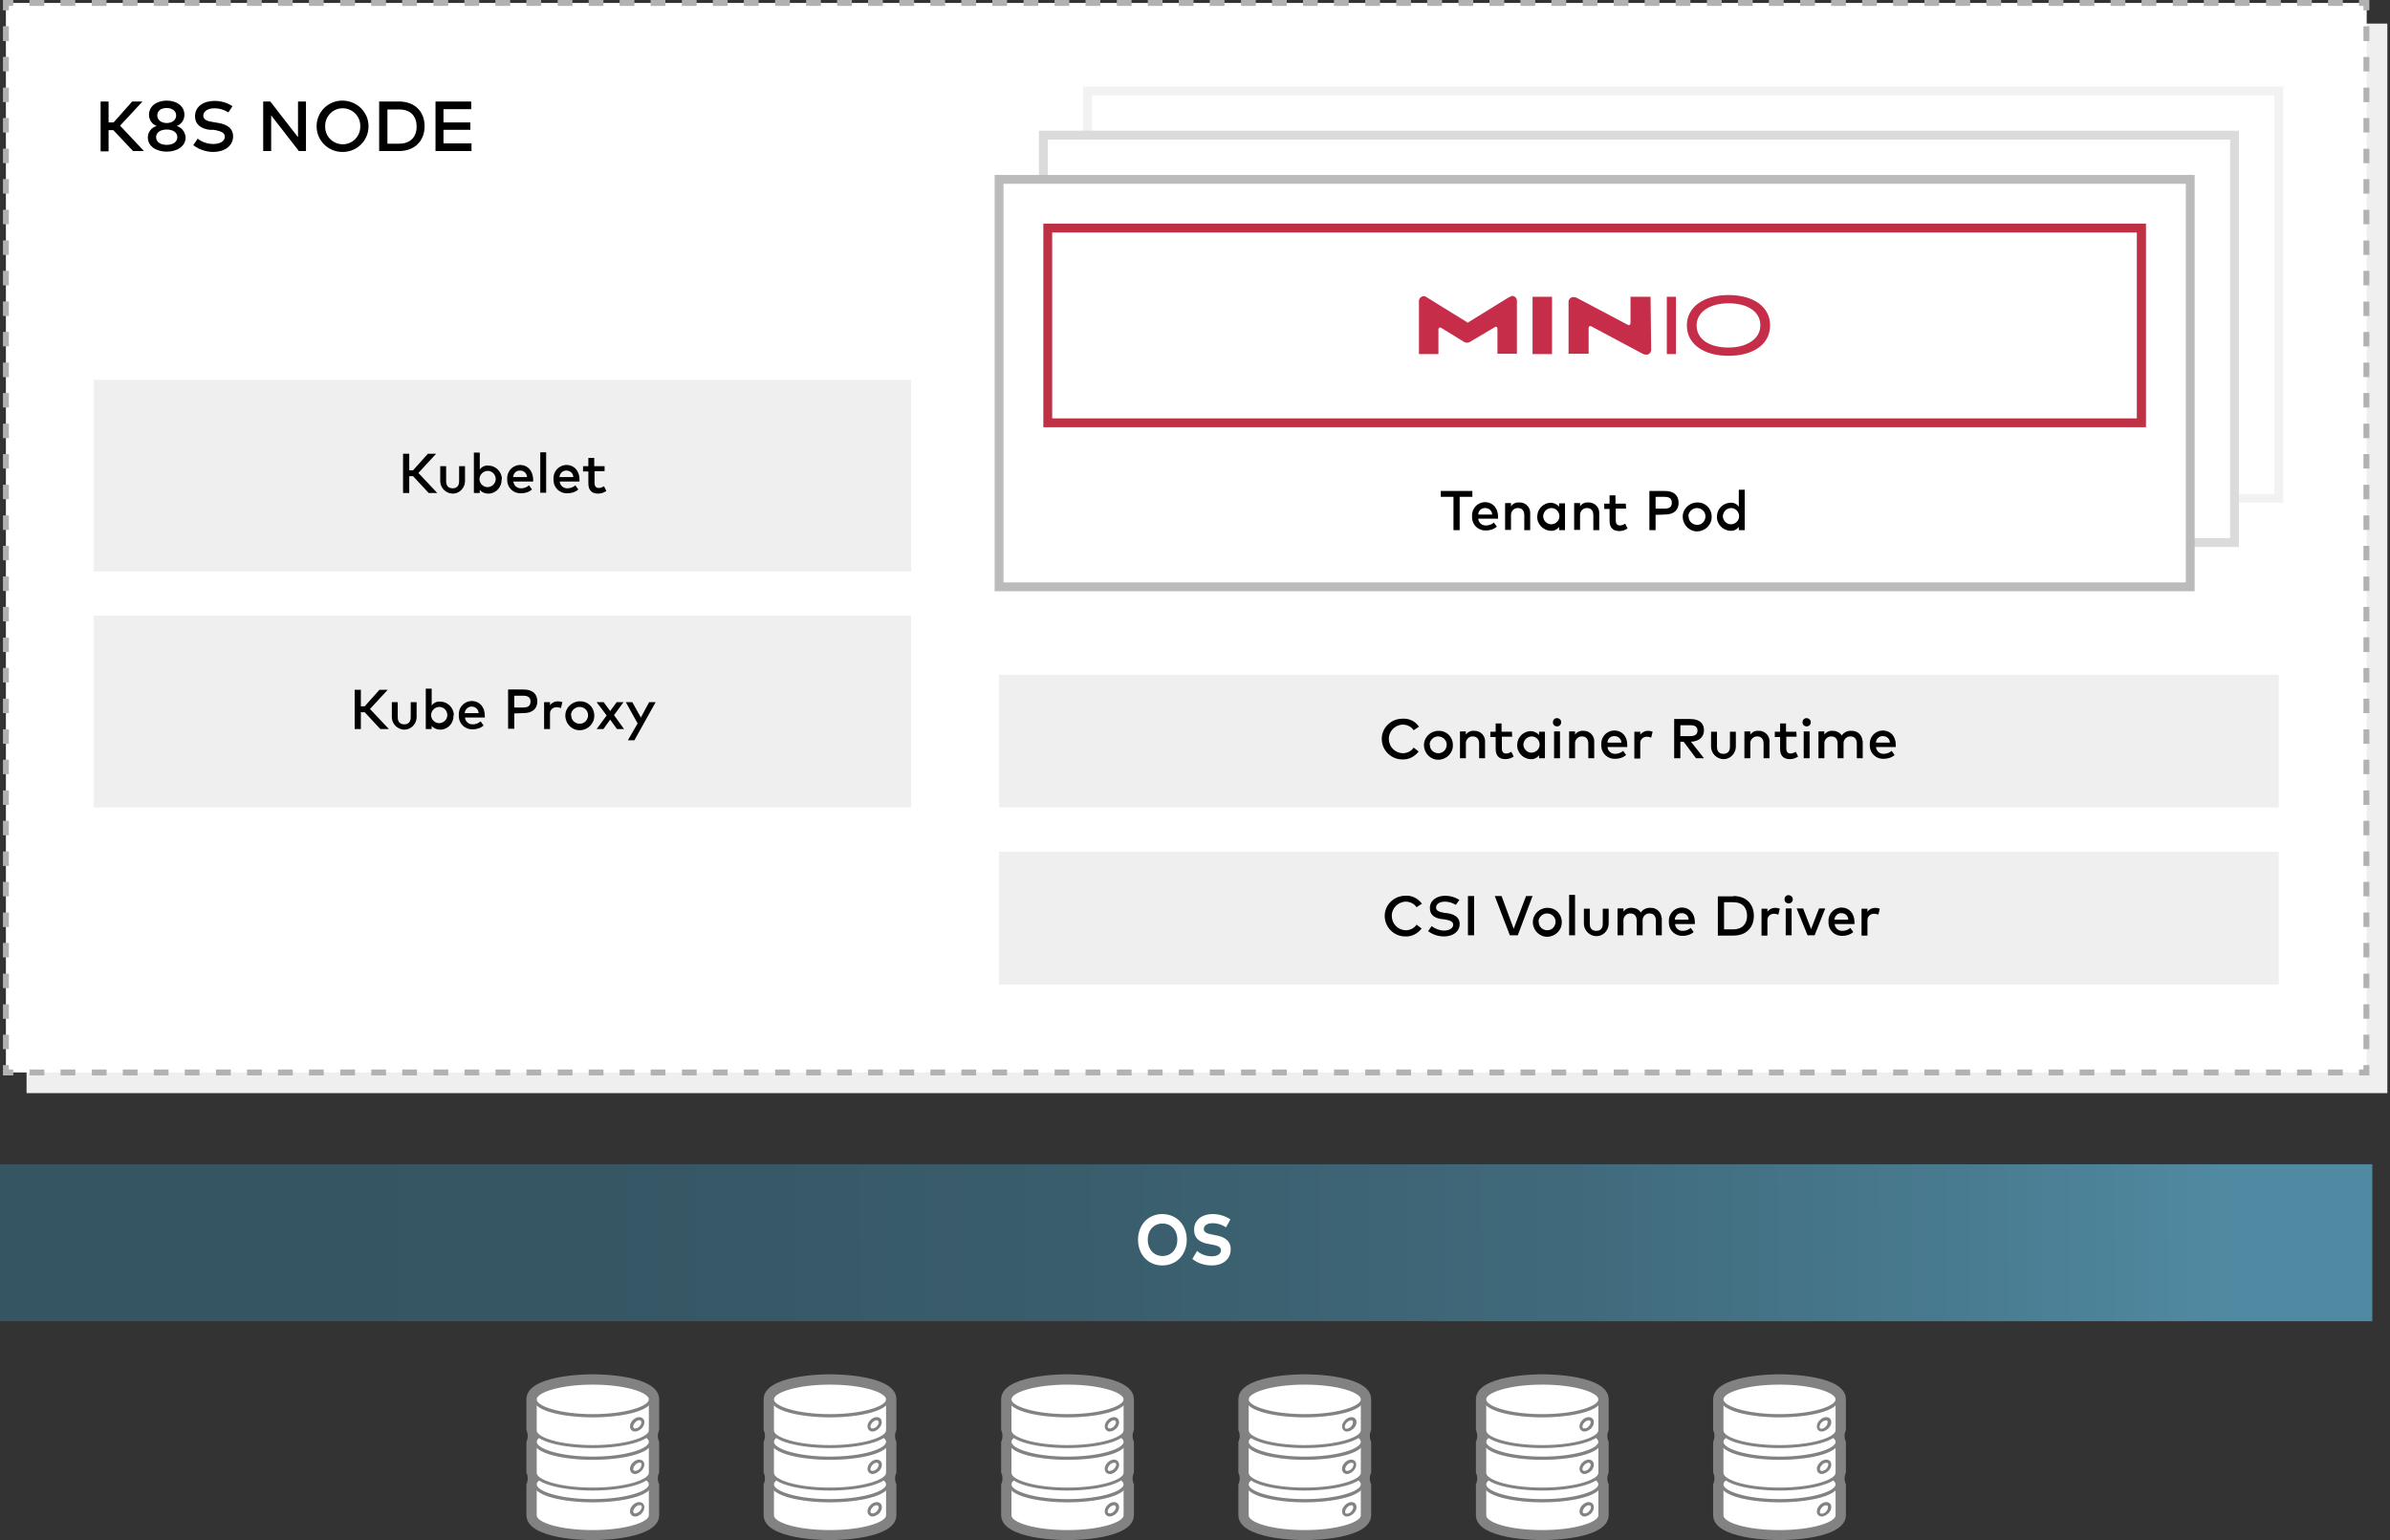 <svg width="810" height="522" xmlns="http://www.w3.org/2000/svg"><rect width="100%" height="100%" fill="#333333" stroke="none"/><defs><linearGradient x1="-7.564%" y1="50.005%" x2="93.328%" y2="49.996%" id="prefix__a"><stop stop-color="#355461" offset="0%"/><stop stop-color="#365664" offset="32.76%"/><stop stop-color="#3A5E6D" offset="54.51%"/><stop stop-color="#406A7C" offset="73.06%"/><stop stop-color="#497C91" offset="89.72%"/><stop stop-color="#508AA2" offset="100%"/></linearGradient></defs><g fill-rule="nonzero" fill="none"><path fill="#EFEFEF" d="M9 8h800.1v362.5H9z"/><path fill="#FFF" d="M2 1h800.1v362.5H2z"/><path fill="#B2B2B2" d="M803 364.5h-3.5v-2h1.5V361h2zM794 364.5h-5v-2h5v2zm-10.5 0h-5v-2h5v2zm-10.5 0h-5v-2h5v2zm-10.6 0h-5v-2h5v2zm-10.5 0h-5v-2h5v2zm-10.5 0h-5v-2h5v2zm-10.6 0h-5v-2h5v2zm-10.5 0h-5v-2h5v2zm-10.5 0h-5v-2h5v2zm-10.5 0h-5v-2h5v2zm-10.6 0h-5v-2h5v2zm-10.5 0h-5v-2h5v2zm-10.5 0h-5v-2h5v2zm-10.5 0h-5v-2h5v2zm-10.6 0h-5v-2h5v2zm-10.5 0h-5v-2h5v2zm-10.5 0h-5v-2h5v2zm-10.6 0h-5v-2h5v2zm-10.5 0h-5v-2h5v2zm-10.5 0h-5v-2h5v2zm-10.5 0h-5v-2h5v2zm-10.6 0h-5v-2h5v2zm-10.5 0h-5v-2h5v2zm-10.5 0h-5v-2h5v2zm-10.5 0h-5v-2h5v2zm-10.6 0h-5v-2h5v2zm-10.5 0h-5v-2h5v2zm-10.5 0h-5v-2h5v2zm-10.5 0h-5v-2h5v2zm-10.6 0h-5v-2h5v2zm-10.5 0h-5v-2h5v2zm-10.5 0h-5v-2h5v2zm-10.6 0h-5v-2h5v2zm-10.5 0h-5v-2h5v2zm-10.5 0h-5v-2h5v2zm-10.5 0h-5v-2h5v2zm-10.6 0h-5v-2h5v2zm-10.5 0h-5v-2h5v2zm-10.5 0h-5v-2h5v2zm-10.5 0h-5v-2h5v2zm-10.6 0h-5v-2h5v2zm-10.5 0h-5v-2h5v2zm-10.5 0h-5v-2h5v2zm-10.6 0h-5v-2h5v2zm-10.5 0h-5v-2h5v2zm-10.5 0h-5v-2h5v2zm-10.5 0h-5v-2h5v2zm-10.6 0h-5v-2h5v2zm-10.5 0h-5v-2h5v2zm-10.5 0h-5v-2h5v2zm-10.5 0h-5v-2h5v2zm-10.6 0h-5v-2h5v2zm-10.5 0h-5v-2h5v2zm-10.5 0h-5v-2h5v2zm-10.6 0h-5v-2h5v2zm-10.5 0h-5v-2h5v2zm-10.5 0h-5v-2h5v2zm-10.5 0h-5v-2h5v2zm-10.6 0h-5v-2h5v2zm-10.5 0h-5v-2h5v2zm-10.5 0h-5v-2h5v2zm-10.5 0h-5v-2h5v2zm-10.6 0h-5v-2h5v2zm-10.5 0h-5v-2h5v2zm-10.5 0h-5v-2h5v2zm-10.6 0h-5v-2h5v2zm-10.5 0h-5v-2h5v2zm-10.5 0h-5v-2h5v2zm-10.5 0h-5v-2h5v2zm-10.6 0h-5v-2h5v2zm-10.5 0h-5v-2h5v2zm-10.5 0h-5v-2h5v2zm-10.5 0h-5v-2h5v2zm-10.6 0h-5v-2h5v2zm-10.5 0h-5v-2h5v2zM4.5 364.5H1V361h2v1.5h1.5zM3 355.6H1v-4.9h2v4.9zm0-10.3H1v-4.9h2v4.9zm0-10.4H1V330h2v4.9zm0-10.4H1v-4.9h2v4.9zm0-10.3H1v-4.9h2v4.9zm0-10.4H1v-4.9h2v4.9zm0-10.3H1v-4.9h2v4.9zm0-10.4H1v-4.9h2v4.9zm0-10.3H1v-4.9h2v4.9zm0-10.4H1v-4.9h2v4.9zm0-10.3H1v-4.9h2v4.9zm0-10.4H1v-4.9h2v4.9zm0-10.4H1v-4.9h2v4.9zM3 221H1v-4.9h2v4.9zm0-10.4H1v-4.9h2v4.9zm0-10.3H1v-4.9h2v4.9zm0-10.4H1V185h2v4.9zm0-10.3H1v-4.9h2v4.9zm0-10.4H1v-4.9h2v4.9zm0-10.4H1v-4.9h2v4.9zm0-10.3H1v-4.9h2v4.9zm0-10.4H1v-4.9h2v4.9zm0-10.3H1v-4.9h2v4.9zm0-10.4H1v-4.9h2v4.9zm0-10.3H1v-4.9h2v4.9zm0-10.4H1v-4.9h2v4.9zm0-10.3H1v-4.9h2v4.9zM3 76H1v-4.9h2V76zm0-10.4H1v-4.9h2v4.9zm0-10.3H1v-4.9h2v4.9zm0-10.4H1V40h2v4.9zm0-10.3H1v-4.9h2v4.9zm0-10.4H1v-4.9h2v4.9zm0-10.3H1v-5h2v5zM3 3.5H1V0h3.5v2H3zM794 2h-5V0h5v2zm-10.5 0h-5V0h5v2zM773 2h-5V0h5v2zm-10.6 0h-5V0h5v2zm-10.5 0h-5V0h5v2zm-10.5 0h-5V0h5v2zm-10.6 0h-5V0h5v2zm-10.5 0h-5V0h5v2zm-10.5 0h-5V0h5v2zm-10.5 0h-5V0h5v2zm-10.6 0h-5V0h5v2zm-10.5 0h-5V0h5v2zm-10.5 0h-5V0h5v2zm-10.5 0h-5V0h5v2zm-10.6 0h-5V0h5v2zm-10.5 0h-5V0h5v2zm-10.5 0h-5V0h5v2zm-10.5 0h-5V0h5v2zm-10.6 0h-5V0h5v2zM594 2h-5V0h5v2zm-10.5 0h-5V0h5v2zm-10.6 0h-5V0h5v2zm-10.5 0h-5V0h5v2zm-10.5 0h-5V0h5v2zm-10.5 0h-5V0h5v2zm-10.6 0h-5V0h5v2zm-10.5 0h-5V0h5v2zm-10.5 0h-5V0h5v2zm-10.5 0h-5V0h5v2zm-10.6 0h-5V0h5v2zm-10.5 0h-5V0h5v2zm-10.5 0h-5V0h5v2zm-10.6 0h-5V0h5v2zm-10.5 0h-5V0h5v2zm-10.5 0h-5V0h5v2zm-10.5 0h-5V0h5v2zM415 2h-5V0h5v2zm-10.5 0h-5V0h5v2zM394 2h-5V0h5v2zm-10.5 0h-5V0h5v2zm-10.6 0h-5V0h5v2zm-10.5 0h-5V0h5v2zm-10.5 0h-5V0h5v2zm-10.6 0h-5V0h5v2zm-10.5 0h-5V0h5v2zm-10.5 0h-5V0h5v2zm-10.5 0h-5V0h5v2zm-10.6 0h-5V0h5v2zm-10.5 0h-5V0h5v2zm-10.5 0h-5V0h5v2zm-10.5 0h-5V0h5v2zm-10.6 0h-5V0h5v2zm-10.5 0h-5V0h5v2zm-10.5 0h-5V0h5v2zm-10.6 0h-5V0h5v2zM215 2h-5V0h5v2zm-10.5 0h-5V0h5v2zM194 2h-5V0h5v2zm-10.6 0h-5V0h5v2zm-10.5 0h-5V0h5v2zm-10.5 0h-5V0h5v2zm-10.5 0h-5V0h5v2zm-10.6 0h-5V0h5v2zm-10.5 0h-5V0h5v2zm-10.5 0h-5V0h5v2zm-10.6 0h-5V0h5v2zM99.2 2h-5V0h5v2zM88.7 2h-5V0h5v2zM78.2 2h-5V0h5v2zM67.6 2h-5V0h5v2zM57.1 2h-5V0h5v2zM46.6 2h-5V0h5v2zM36.1 2h-5V0h5v2zM25.5 2h-5V0h5v2zM15 2h-5V0h5v2zM803 3.5h-2V2h-1.5V0h3.5zM803 355.6h-2v-4.9h2v4.9zm0-10.3h-2v-4.9h2v4.9zm0-10.4h-2V330h2v4.9zm0-10.4h-2v-4.9h2v4.9zm0-10.3h-2v-4.9h2v4.9zm0-10.4h-2v-4.9h2v4.9zm0-10.3h-2v-4.9h2v4.9zm0-10.4h-2v-4.9h2v4.9zm0-10.3h-2v-4.9h2v4.9zm0-10.4h-2v-4.9h2v4.9zm0-10.3h-2v-4.9h2v4.9zm0-10.4h-2v-4.9h2v4.9zm0-10.4h-2v-4.9h2v4.9zm0-10.3h-2v-5h2v5zm0-10.4h-2v-4.9h2v4.9zm0-10.3h-2v-4.9h2v4.9zm0-10.4h-2V185h2v4.9zm0-10.3h-2v-4.9h2v4.9zm0-10.4h-2v-4.9h2v4.9zm0-10.4h-2v-4.9h2v4.9zm0-10.3h-2v-4.9h2v4.9zm0-10.4h-2v-4.9h2v4.9zm0-10.3h-2v-4.9h2v4.9zm0-10.4h-2v-4.9h2v4.9zm0-10.3h-2v-4.9h2v4.9zm0-10.4h-2v-4.9h2v4.9zm0-10.3h-2v-4.9h2v4.9zm0-10.4h-2v-4.9h2V76zm0-10.4h-2v-4.9h2v4.9zm0-10.3h-2v-4.9h2v4.9zm0-10.4h-2V40h2v4.9zm0-10.3h-2v-4.9h2v4.9zm0-10.4h-2v-4.9h2v4.9zm0-10.3h-2v-5h2v5z"/><path fill="#EFEFEF" d="M31.8 128.7h277v65h-277z"/><path fill="#000" d="M140 161.4h-1.3v5.7h-2.1v-13.3h2.1v5.6h1.3l5-5.6h2.8l-6 6.5 6.4 6.8h-2.9zM157.6 163.2c-.1 2.3-2 4.2-4.3 4.1-2.2-.1-4-1.9-4.1-4.1V158h2v5.1c0 1.8 1 2.4 2.2 2.4 1.2 0 2.2-.6 2.2-2.4V158h2v5.2zM170 162.5c.1 2.5-1.8 4.7-4.3 4.8h-.2c-1.1 0-2.2-.4-2.9-1.3v1.1h-2v-13.7h2v5.7c.7-.9 1.7-1.4 2.9-1.3 2.5 0 4.6 2.1 4.6 4.6-.1 0-.1 0-.1.1zm-7.5 0c.1 1.5 1.4 2.7 2.9 2.6 1.5-.1 2.7-1.4 2.6-2.9-.1-1.5-1.3-2.6-2.7-2.6-1.5 0-2.7 1.2-2.8 2.7v.2zM180.7 162.5v.7H174c.1 1.4 1.3 2.4 2.7 2.3 1 0 1.9-.4 2.6-1l1 1.4c-1 .9-2.4 1.3-3.7 1.3-2.5.1-4.6-1.8-4.7-4.3v-.5c-.2-2.4 1.6-4.6 4.1-4.8h.5c2.4.1 4.1 2 4.2 4.9zm-6.8-.8h4.7c0-1.3-1.1-2.2-2.3-2.2-1.3-.1-2.3.9-2.4 2.2zM185.1 167h-2v-13.7h2zM196.4 162.5v.7h-6.7c.1 1.4 1.3 2.4 2.7 2.3 1 0 1.9-.4 2.6-1l1 1.4c-1 .9-2.4 1.3-3.7 1.3-2.5.1-4.6-1.8-4.7-4.3v-.5c-.2-2.4 1.6-4.6 4.1-4.8h.5c2.4.1 4.2 2 4.2 4.9zm-6.8-.8h4.7c0-1.3-1.1-2.2-2.3-2.2-1.2-.1-2.3.9-2.4 2.2zM205 159.7h-3.5v4c0 1.2.6 1.7 1.4 1.7.7 0 1.3-.3 1.8-.6l.8 1.6c-.8.6-1.8.9-2.8.9-2.1 0-3.3-1.1-3.3-3.5v-4h-1.8V158h1.8v-2.8h2v2.8h3.5v1.7h.1z"/><path fill="#EFEFEF" d="M31.8 208.7h277v65h-277z"/><path fill="#000" d="M123.6 241.4h-1.3v5.7h-2.1v-13.3h2.1v5.6h1.3l5-5.6h2.8l-6 6.5 6.4 6.8h-2.9zM141.2 243.2c-.1 2.3-2 4.2-4.3 4.1-2.2-.1-4-1.9-4.1-4.1V238h2v5.1c0 1.8 1 2.4 2.2 2.4 1.2 0 2.2-.6 2.2-2.4V238h2v5.2zM153.7 242.5c.1 2.5-1.8 4.7-4.3 4.8h-.2c-1.1 0-2.2-.4-2.9-1.3v1.1h-2v-13.7h2v5.7c.7-.9 1.7-1.4 2.9-1.3 2.5 0 4.6 2.1 4.6 4.6-.1 0-.1 0-.1.1zm-7.6 0c.1 1.5 1.4 2.7 2.9 2.6 1.5-.1 2.7-1.4 2.6-2.9-.1-1.5-1.3-2.6-2.7-2.6-1.5 0-2.7 1.2-2.8 2.7v.2zM164.3 242.5v.7h-6.7c.1 1.4 1.3 2.4 2.7 2.3 1 0 1.9-.4 2.6-1l1 1.4c-1 .9-2.4 1.3-3.7 1.3-2.5.1-4.6-1.8-4.7-4.3v-.5c-.2-2.4 1.6-4.6 4.1-4.8h.5c2.4.1 4.2 2 4.2 4.9zm-6.8-.8h4.7c0-1.3-1.1-2.2-2.3-2.2-1.2-.1-2.3.9-2.4 2.2zM174.3 241.8v5.2h-2.1v-13.3h5.2c3.1 0 4.7 1.5 4.7 4s-1.6 4-4.7 4l-3.1.1zm0-6v4h3c1.7 0 2.5-.6 2.5-2s-.8-2-2.5-2h-3zM190.6 238l-.5 2c-.5-.2-1-.3-1.5-.3-1.2 0-2.2.9-2.2 2.1v5.3h-2V238h2v1c.6-.8 1.6-1.3 2.6-1.3.6 0 1.1.1 1.6.3zM201.4 242.5c.1 2.7-2.1 4.9-4.8 5-2.7.1-4.9-2.1-5-4.8-.1-2.7 2.1-4.9 4.8-5h.1c2.6-.1 4.8 1.9 4.9 4.6v.2zm-7.8 0c0 1.6 1.3 2.8 2.9 2.8 1.6 0 2.8-1.3 2.8-2.9 0-1.6-1.3-2.8-2.9-2.8-1.5 0-2.8 1.2-2.9 2.7.1.1.1.1.1.2zM208.1 242.4l3.4 4.7h-2.4l-2.3-3.2-2.3 3.2h-2.3l3.4-4.6-3.4-4.5h2.4l2.2 3 2.2-3h2.3zM215 250.9h-2.2l3.3-5.7-4-7.2h2.2l2.9 5.2 2.8-5.2h2.2z"/><path fill="#EFEFEF" d="M338.6 228.7h433.7v45H338.6z"/><path d="M480.9 246.3l-1.8 1.2c-.8-1.2-2.2-1.9-3.7-1.9-2.7.1-4.8 2.3-4.7 5 .1 2.6 2.1 4.6 4.7 4.7 1.5 0 2.9-.7 3.7-1.9l1.7 1.3c-1.3 1.7-3.3 2.8-5.5 2.7-3.8 0-6.9-3-7-6.8-.1-3.8 3-6.9 6.8-7h.1c2.4-.2 4.5.9 5.7 2.7zM492.4 252.5c.1 2.7-2.1 4.9-4.8 5-2.7.1-4.9-2.1-5-4.8-.1-2.7 2.1-4.9 4.8-5h.1c2.6-.1 4.8 1.9 4.9 4.6v.2zm-7.8 0c0 1.6 1.3 2.8 2.9 2.8 1.6 0 2.8-1.3 2.8-2.9 0-1.6-1.3-2.8-2.9-2.8-1.5 0-2.8 1.2-2.9 2.7.1.1.1.1.1.2zM503.3 251.3v5.7h-2v-5c0-1.5-.8-2.4-2.1-2.4-1.2-.1-2.3.9-2.4 2.1v5.3h-2v-9.1h2v1.1c.6-.9 1.7-1.4 2.8-1.3 1.9-.1 3.6 1.4 3.7 3.3v.3zM512.5 249.7H509v4c0 1.2.6 1.7 1.4 1.7.7 0 1.3-.3 1.8-.6l.8 1.6c-.8.6-1.8.9-2.8.9-2.1 0-3.3-1.1-3.3-3.5v-4h-1.8V248h1.8v-2.8h2v2.8h3.5l.1 1.7zM523.6 257h-2v-1c-.7.9-1.7 1.4-2.9 1.3-2.6-.1-4.7-2.4-4.5-5 .1-2.5 2.1-4.4 4.5-4.5 1.1 0 2.2.5 2.9 1.3V248h2v9zm-7.3-4.5c.1 1.5 1.4 2.7 2.9 2.6 1.5-.1 2.7-1.4 2.6-2.9-.1-1.5-1.3-2.6-2.7-2.6-1.5 0-2.7 1.2-2.8 2.7v.2zM529.1 244.8c0 .8-.6 1.4-1.4 1.4-.8 0-1.4-.6-1.4-1.3v-.1c0-.8.6-1.4 1.3-1.4.9 0 1.5.6 1.5 1.4zm-.4 12.2h-2v-9.1h2v9.1zM540.3 251.3v5.7h-2v-5c0-1.5-.8-2.4-2.1-2.4-1.2-.1-2.3.9-2.4 2.1v5.3h-2v-9.1h2v1.1c.6-.9 1.7-1.4 2.8-1.3 1.9-.1 3.6 1.4 3.7 3.3v.3zM551.5 252.5v.7h-6.7c.1 1.4 1.3 2.4 2.7 2.3 1 0 1.9-.4 2.6-1l1 1.4c-1 .9-2.4 1.3-3.7 1.3-2.5.1-4.6-1.8-4.7-4.3v-.5c-.2-2.4 1.6-4.6 4.1-4.8h.5c2.5.1 4.2 2 4.2 4.9zm-6.7-.8h4.7c0-1.3-1.1-2.2-2.3-2.2-1.3-.1-2.4.9-2.4 2.2zM560.1 248l-.5 2c-.5-.2-1-.3-1.5-.3-1.2 0-2.2.9-2.2 2.1v5.3h-2V248h2v1c.6-.8 1.6-1.3 2.6-1.3.6 0 1.1.1 1.6.3zM572.8 243.7c3.1 0 4.7 1.4 4.7 3.8 0 2.3-1.7 3.8-4.4 3.9l4.4 5.6h-2.7l-4.2-5.6h-1.1v5.6h-2.1v-13.3h5.4zm-3.3 2.1v3.7h3.3c1.7 0 2.5-.6 2.5-1.9 0-1.3-.9-1.8-2.5-1.8h-3.3zM588.3 253.2c-.1 2.3-2 4.2-4.3 4.1-2.2-.1-4-1.9-4.1-4.1V248h2v5.1c0 1.8 1 2.4 2.2 2.4 1.2 0 2.2-.6 2.2-2.4V248h2v5.2zM599.7 251.3v5.7h-2v-5c0-1.5-.8-2.4-2.1-2.4-1.2-.1-2.3.9-2.4 2.1v5.3h-2v-9.1h2v1.1c.6-.9 1.7-1.4 2.8-1.3 1.9-.1 3.6 1.4 3.7 3.3v.3zM608.9 249.7h-3.5v4c0 1.2.6 1.7 1.4 1.7.7 0 1.3-.3 1.8-.6l.8 1.6c-.8.6-1.8.9-2.8.9-2.1 0-3.3-1.1-3.3-3.5v-4h-1.8V248h1.8v-2.8h2v2.8h3.5l.1 1.7zM613.7 244.8c0 .8-.6 1.4-1.4 1.4-.8 0-1.4-.6-1.4-1.3v-.1c0-.8.6-1.4 1.3-1.4.8 0 1.5.6 1.5 1.4zm-.4 12.2h-2v-9.1h2v9.1zM631.3 251.3v5.7h-2v-5c0-1.5-.8-2.4-2.1-2.4-1.2-.1-2.3.9-2.4 2.1v5.3h-2v-5c0-1.5-.8-2.4-2.1-2.4-1.2-.1-2.3.9-2.4 2.1v5.3h-2v-9.1h2v1.1c.6-.9 1.7-1.4 2.8-1.3 1.3 0 2.5.6 3.1 1.6.7-1.1 2-1.7 3.3-1.6 1.9-.1 3.6 1.4 3.7 3.3.1.1.1.2.1.3zM642.5 252.5v.7h-6.7c.1 1.4 1.3 2.4 2.7 2.3 1 0 1.9-.4 2.6-1l1 1.4c-1 .9-2.4 1.3-3.7 1.3-2.5.1-4.6-1.8-4.7-4.3v-.5c-.2-2.4 1.6-4.6 4.1-4.8h.5c2.5.1 4.2 2 4.2 4.9zm-6.7-.8h4.7c0-1.3-1.1-2.2-2.3-2.2-1.3-.1-2.4.9-2.4 2.2z" fill="#000"/><path fill="#EFEFEF" d="M338.6 288.7h433.7v45H338.6z"/><path d="M481.9 306.3l-1.8 1.2c-.8-1.2-2.2-1.9-3.7-1.9-2.7.1-4.8 2.3-4.7 5 .1 2.6 2.1 4.6 4.7 4.7 1.5 0 2.9-.7 3.7-1.9l1.7 1.3c-1.3 1.7-3.3 2.8-5.5 2.7-3.8 0-6.9-3-7-6.8-.1-3.8 3-6.9 6.8-7h.1c2.3-.2 4.4.9 5.7 2.7zM493.4 306.7c-1.1-.7-2.4-1.1-3.7-1.1-1.8 0-3 .8-3 2 0 1.1 1 1.5 2.8 1.8l.9.1c2.2.3 4.3 1.2 4.3 3.7 0 2.7-2.5 4.2-5.3 4.2-1.9 0-3.8-.6-5.4-1.8l1.2-1.7c1.2.9 2.7 1.5 4.2 1.5 1.7 0 3.1-.7 3.1-2 0-1-1-1.5-3-1.8l-1-.1c-2-.3-3.9-1.2-3.9-3.7 0-2.7 2.4-4.2 5.2-4.2 1.7 0 3.4.5 4.8 1.4l-1.2 1.7zM499.6 317h-2.1v-13.3h2.1zM514.4 317h-2.7l-5.1-13.3h2.3l4.1 11.1 4.2-11.1h2.2zM529.3 312.5c.1 2.7-2.1 4.9-4.8 5-2.7.1-4.9-2.1-5-4.8-.1-2.7 2.1-4.9 4.8-5h.1c2.6-.1 4.8 1.9 4.9 4.6v.2zm-7.8 0c0 1.6 1.3 2.8 2.9 2.8 1.6 0 2.8-1.3 2.8-2.9 0-1.6-1.3-2.8-2.9-2.8-1.5 0-2.8 1.2-2.9 2.7.1.1.1.1.1.2zM533.8 317h-2v-13.7h2zM545.2 313.2c-.1 2.3-2 4.2-4.3 4.1-2.2-.1-4-1.9-4.1-4.1V308h2v5.1c0 1.8 1 2.4 2.2 2.4 1.2 0 2.2-.6 2.2-2.4V308h2v5.2zM563.2 311.3v5.7h-2v-5c0-1.5-.8-2.4-2.1-2.4-1.2-.1-2.3.9-2.4 2.1v5.3h-2v-5c0-1.5-.8-2.4-2.1-2.4-1.2-.1-2.3.9-2.4 2.1v5.3h-2v-9.1h2v1.1c.6-.9 1.7-1.4 2.8-1.3 1.3 0 2.5.6 3.1 1.6.7-1.1 2-1.7 3.3-1.6 1.9-.1 3.6 1.4 3.7 3.3.1.1.1.2.1.3zM574.4 312.5v.7h-6.7c.1 1.4 1.3 2.4 2.7 2.3 1 0 1.9-.4 2.6-1l1 1.4c-1 .9-2.4 1.3-3.7 1.3-2.5.1-4.6-1.8-4.7-4.3v-.5c-.2-2.4 1.6-4.6 4.1-4.8h.5c2.4.1 4.2 2 4.2 4.9zm-6.8-.8h4.7c0-1.3-1.1-2.2-2.3-2.2-1.3-.1-2.3.9-2.4 2.2zM587.5 303.7c4.2 0 6.9 2.6 6.9 6.7s-2.7 6.7-6.9 6.7h-5.3v-13.3h5.3v-.1zm-3.2 2.1v9.2h3.1c3.1 0 4.7-1.9 4.7-4.6 0-2.7-1.5-4.6-4.7-4.6h-3.1zM603.2 308l-.5 2c-.5-.2-1-.3-1.5-.3-1.2 0-2.2.9-2.2 2.1v5.3h-2V308h2v1c.6-.8 1.6-1.3 2.6-1.3.6 0 1.1.1 1.6.3zM607.6 304.8c0 .8-.6 1.4-1.4 1.4-.8 0-1.4-.6-1.4-1.3v-.1c0-.8.6-1.4 1.3-1.4.8 0 1.5.6 1.5 1.4zm-.4 12.2h-2v-9.1h2v9.1zM615 317h-2.4l-3.7-9.1h2.2l2.7 7 2.7-7h2.1zM628.5 312.5v.7h-6.7c.1 1.4 1.3 2.4 2.7 2.3 1 0 1.9-.4 2.6-1l1 1.4c-1 .9-2.4 1.3-3.7 1.3-2.5.1-4.6-1.8-4.7-4.3v-.5c-.2-2.4 1.6-4.6 4.1-4.8h.5c2.4.1 4.2 2 4.2 4.9zm-6.8-.8h4.7c0-1.3-1.1-2.2-2.3-2.2-1.2-.1-2.3.9-2.4 2.2zM637.1 308l-.5 2c-.5-.2-1-.3-1.5-.3-1.2 0-2.2.9-2.2 2.1v5.3h-2V308h2v1c.6-.8 1.6-1.3 2.6-1.3.6 0 1.1.1 1.6.3z" fill="#000"/><path fill="url(#prefix__a)" d="M0 394.6h804v53.2H0z"/><path d="M402.2 420.2c0 5-3.4 8.7-8.3 8.7-4.8 0-8.2-3.7-8.2-8.7 0-5 3.4-8.7 8.2-8.7 4.9 0 8.3 3.7 8.3 8.7zm-13.2 0c0 3.3 2.1 5.5 5 5.5s5-2.2 5-5.5-2.1-5.5-5-5.5-5 2.2-5 5.5zM415.5 416c-1.3-.9-2.9-1.4-4.5-1.4-1.8 0-3 .7-3 2 0 1.2 1.4 1.6 3.2 1.9l.9.2c2.8.5 5 1.8 5 4.7 0 3.7-3 5.5-6.4 5.5-2.4 0-4.7-.7-6.6-2.2l1.6-2.7c1.4 1.2 3.2 1.8 5 1.8 1.7 0 3.1-.7 3.1-2 0-1.2-1.1-1.6-3.3-2l-1-.2c-2.8-.5-4.8-1.8-4.8-4.8 0-3.5 2.9-5.3 6.3-5.3 2.1 0 4.2.6 6 1.8l-1.5 2.7zM603.1 520.6c-10.1 0-21-2.2-21-7v-10.4c.9-1.2.9-2.8 0-4v-10.4c.9-1.2.9-2.8 0-4v-10.4c0-4.8 10.9-7 21-7s21 2.2 21 7v10.4a3.3 3.3 0 000 4v10.4a3.3 3.3 0 000 4v10.4c.1 4.8-10.9 7-21 7z" fill="#FFF"/><path d="M603.1 468.8c10.8 0 19.5 2.5 19.5 5.5v10.4c-1.1.5-1.6 1.8-1.1 2.9.2.5.6.9 1.1 1.1v10.4c-1.1.5-1.6 1.8-1.1 2.9.2.5.6.9 1.1 1.1v10.4c0 3.1-8.7 5.5-19.5 5.5s-19.5-2.5-19.5-5.5v-10.4c1.1-.5 1.6-1.8 1.1-2.9-.2-.5-.6-.9-1.1-1.1v-10.4c1.1-.5 1.6-1.8 1.1-2.9-.2-.5-.6-.9-1.1-1.1v-10.4c0-3 8.7-5.5 19.5-5.5m0-3c-2.3 0-22.5.2-22.5 8.5v10.4c.6 1.3.6 2.7 0 4v10.4c.6 1.3.6 2.7 0 4v10.4c0 8.3 20.2 8.5 22.5 8.5 2.3 0 22.5-.2 22.5-8.5v-10.4c-.6-1.3-.6-2.7 0-4v-10.4c-.6-1.3-.6-2.7 0-4v-10.4c.1-8.3-20.2-8.5-22.5-8.5z" fill="#828282"/><path d="M622.7 503.1v10.4c0 3.1-8.7 5.5-19.5 5.5s-19.5-2.5-19.5-5.5v-10.4" fill="#FFF"/><path d="M603.1 519.6c-9.7 0-20-2.1-20-6v-10.4h1v10.4c0 2.4 7.8 5 19 5s19-2.7 19-5v-10.4h1v10.4c.1 3.8-10.3 6-20 6z" fill="#828282"/><g transform="translate(583 497)"><ellipse fill="#FFF" cx="20.1" cy="6.1" rx="19.5" ry="5.5"/><path d="M20.1 12.2c-9.7 0-20-2.1-20-6s10.3-6 20-6 20 2.1 20 6-10.3 6-20 6zm0-11.1c-11.2 0-19 2.7-19 5s7.8 5 19 5 19-2.7 19-5-7.8-5-19-5z" fill="#828282"/></g><path d="M622.7 488.7v10.4c0 3.1-8.7 5.5-19.5 5.5s-19.5-2.5-19.5-5.5v-10.4" fill="#FFF"/><path d="M603.1 505.2c-9.7 0-20-2.1-20-6v-10.4h1v10.4c0 2.4 7.8 5 19 5s19-2.7 19-5v-10.4h1v10.4c.1 3.8-10.3 6-20 6z" fill="#828282"/><g transform="translate(583 482)"><ellipse fill="#FFF" cx="20.1" cy="6.7" rx="19.5" ry="5.5"/><path d="M20.1 12.8c-9.7 0-20-2.1-20-6s10.3-6 20-6 20 2.1 20 6-10.3 6-20 6zm0-11.1c-11.2 0-19 2.7-19 5s7.8 5 19 5 19-2.7 19-5-7.8-5-19-5z" fill="#828282"/></g><path d="M622.7 474.3v10.4c0 3.1-8.7 5.5-19.5 5.5s-19.5-2.5-19.5-5.5v-10.4" fill="#FFF"/><path d="M603.1 490.8c-9.7 0-20-2.1-20-6v-10.4h1v10.4c0 2.4 7.8 5 19 5s19-2.7 19-5v-10.4h1v10.4c.1 3.8-10.3 6-20 6z" fill="#828282"/><g transform="translate(583 468)"><ellipse fill="#FFF" cx="20.1" cy="6.3" rx="19.5" ry="5.5"/><path d="M20.1 12.4c-9.7 0-20-2.1-20-6s10.3-6 20-6 20 2.1 20 6-10.3 6-20 6zm0-11.1c-11.2 0-19 2.7-19 5s7.8 5 19 5 19-2.7 19-5-7.8-5-19-5z" fill="#828282"/></g><path d="M617.4 485.2c-.5 0-.9-.2-1.2-.5-.4-.4-.5-1-.4-1.7.1-.6.5-1.2 1-1.7 1.1-1.1 2.6-1.3 3.4-.5.4.4.5 1 .4 1.7-.1.6-.5 1.2-1 1.7-.7.6-1.5 1-2.2 1zm1.5-3.8c-.4 0-1 .2-1.5.7-.4.4-.6.8-.7 1.2 0 .2-.1.5.1.8.3.3 1.2.2 1.9-.5.4-.4.6-.8.7-1.2 0-.2.1-.5-.1-.8 0-.2-.2-.2-.4-.2zM617.4 499.6c-.5 0-.9-.2-1.2-.5-.4-.4-.5-1-.4-1.7.1-.6.5-1.2 1-1.7 1.1-1.1 2.6-1.3 3.4-.5.4.4.5 1 .4 1.7-.1.6-.5 1.2-1 1.7-.7.6-1.5 1-2.2 1zm1.5-3.8c-.4 0-1 .2-1.4.7-.7.7-.9 1.6-.5 1.9.3.3 1.2.2 1.9-.5.4-.4.6-.8.7-1.2 0-.2.1-.5-.1-.8-.2-.1-.4-.1-.6-.1zM617.4 514c-.5 0-.9-.2-1.2-.5-.4-.4-.5-1-.4-1.7.1-.6.5-1.2 1-1.7 1.1-1.1 2.6-1.3 3.4-.5.4.4.5 1 .4 1.7-.1.6-.5 1.2-1 1.7-.7.6-1.5 1-2.2 1zm1.5-3.8c-.4 0-1 .2-1.4.7-.4.4-.6.8-.7 1.2 0 .2-.1.5.1.8.3.3 1.2.2 1.9-.5.4-.4.6-.8.7-1.2 0-.2.1-.5-.1-.8-.1-.2-.3-.2-.5-.2z" fill="#828282"/><path d="M522.7 520.6c-10.1 0-21-2.2-21-7v-10.4c.9-1.2.9-2.8 0-4v-10.4c.9-1.2.9-2.8 0-4v-10.4c0-4.8 10.9-7 21-7s21 2.2 21 7v10.4a3.3 3.3 0 000 4v10.4a3.3 3.3 0 000 4v10.4c0 4.8-10.9 7-21 7z" fill="#FFF"/><path d="M522.7 468.8c10.8 0 19.5 2.5 19.5 5.5v10.4c-1.1.5-1.6 1.8-1.1 2.9.2.5.6.9 1.1 1.1v10.4c-1.1.5-1.6 1.8-1.1 2.9.2.5.6.9 1.1 1.1v10.4c0 3.1-8.7 5.5-19.5 5.5s-19.5-2.5-19.5-5.5v-10.4c1.1-.5 1.6-1.8 1.1-2.9-.2-.5-.6-.9-1.1-1.1v-10.4c1.1-.5 1.6-1.8 1.1-2.9-.2-.5-.6-.9-1.1-1.1v-10.4c-.1-3 8.7-5.5 19.5-5.5m0-3c-2.3 0-22.5.2-22.5 8.5v10.4c.6 1.3.6 2.7 0 4v10.4c.6 1.3.6 2.7 0 4v10.4c0 8.3 20.2 8.5 22.5 8.5 2.3 0 22.5-.2 22.5-8.5v-10.4c-.6-1.3-.6-2.7 0-4v-10.4c-.6-1.3-.6-2.7 0-4v-10.4c0-8.3-20.2-8.5-22.5-8.5z" fill="#828282"/><path d="M542.2 503.1v10.4c0 3.1-8.7 5.5-19.5 5.5s-19.5-2.5-19.5-5.5v-10.4" fill="#FFF"/><path d="M522.7 519.6c-9.7 0-20-2.1-20-6v-10.4h1v10.4c0 2.4 7.8 5 19 5s19-2.7 19-5v-10.4h1v10.4c0 3.8-10.3 6-20 6z" fill="#828282"/><g transform="translate(502 497)"><ellipse fill="#FFF" cx="20.7" cy="6.1" rx="19.5" ry="5.5"/><path d="M20.7 12.2c-9.7 0-20-2.1-20-6s10.3-6 20-6 20 2.1 20 6-10.3 6-20 6zm0-11.1c-11.2 0-19 2.7-19 5s7.8 5 19 5 19-2.7 19-5-7.8-5-19-5z" fill="#828282"/></g><path d="M542.2 488.7v10.4c0 3.1-8.7 5.5-19.5 5.5s-19.5-2.5-19.5-5.5v-10.4" fill="#FFF"/><path d="M522.7 505.2c-9.7 0-20-2.1-20-6v-10.4h1v10.4c0 2.4 7.8 5 19 5s19-2.7 19-5v-10.4h1v10.4c0 3.8-10.3 6-20 6z" fill="#828282"/><g transform="translate(502 482)"><ellipse fill="#FFF" cx="20.7" cy="6.7" rx="19.5" ry="5.5"/><path d="M20.7 12.8c-9.7 0-20-2.1-20-6s10.3-6 20-6 20 2.1 20 6-10.3 6-20 6zm0-11.1c-11.2 0-19 2.7-19 5s7.8 5 19 5 19-2.7 19-5-7.8-5-19-5z" fill="#828282"/></g><path d="M542.2 474.3v10.4c0 3.1-8.7 5.5-19.5 5.5s-19.5-2.5-19.5-5.5v-10.4" fill="#FFF"/><path d="M522.7 490.8c-9.7 0-20-2.1-20-6v-10.4h1v10.4c0 2.4 7.8 5 19 5s19-2.7 19-5v-10.4h1v10.4c0 3.8-10.3 6-20 6z" fill="#828282"/><g transform="translate(502 468)"><ellipse fill="#FFF" cx="20.7" cy="6.3" rx="19.5" ry="5.5"/><path d="M20.7 12.4c-9.7 0-20-2.1-20-6s10.3-6 20-6 20 2.1 20 6-10.3 6-20 6zm0-11.1c-11.2 0-19 2.7-19 5s7.8 5 19 5 19-2.7 19-5-7.8-5-19-5z" fill="#828282"/></g><path d="M537 485.2c-.5 0-.9-.2-1.2-.5-.8-.8-.6-2.3.5-3.4s2.6-1.3 3.4-.5c.8.8.6 2.3-.5 3.4-.7.6-1.5 1-2.2 1zm1.5-3.8c-.4 0-1 .2-1.5.7-.7.7-.9 1.6-.5 1.9.3.3 1.2.2 1.9-.5s.9-1.6.5-1.9c0-.2-.2-.2-.4-.2zM537 499.6c-.5 0-.9-.2-1.2-.5-.8-.8-.6-2.3.5-3.4s2.6-1.3 3.4-.5c.8.8.6 2.3-.5 3.4-.7.6-1.5 1-2.2 1zm0-3.1c-.7.7-.9 1.6-.5 1.9.3.3 1.2.2 1.9-.5s.9-1.6.5-1.9c-.2-.4-1.1-.3-1.9.5zM537 514c-.5 0-.9-.2-1.2-.5-.8-.8-.6-2.3.5-3.4s2.6-1.3 3.4-.5c.8.8.6 2.3-.5 3.4-.7.6-1.5 1-2.2 1zm1.5-3.8c-.4 0-1 .2-1.4.7-.7.7-.9 1.6-.5 1.9.3.3 1.2.2 1.9-.5s.9-1.6.5-1.9c-.1-.2-.3-.2-.5-.2z" fill="#828282"/><path d="M442.2 520.6c-10.1 0-21-2.2-21-7v-10.4c.9-1.2.9-2.8 0-4v-10.4c.9-1.2.9-2.8 0-4v-10.4c0-4.8 10.9-7 21-7s21 2.2 21 7v10.4a3.3 3.3 0 000 4v10.4a3.3 3.3 0 000 4v10.4c.1 4.8-10.8 7-21 7z" fill="#FFF"/><path d="M442.2 468.8c10.8 0 19.5 2.5 19.5 5.5v10.4c-1.1.5-1.6 1.8-1.1 2.9.2.5.6.9 1.1 1.1v10.4c-1.1.5-1.6 1.8-1.1 2.9.2.5.6.9 1.1 1.1v10.4c0 3.1-8.7 5.5-19.5 5.5s-19.5-2.5-19.5-5.5v-10.4c1.1-.5 1.6-1.8 1.1-2.9-.2-.5-.6-.9-1.1-1.1v-10.4c1.1-.5 1.6-1.8 1.1-2.9-.2-.5-.6-.9-1.1-1.1v-10.4c0-3 8.7-5.5 19.5-5.5m0-3c-2.3 0-22.5.2-22.5 8.5v10.4c.6 1.3.6 2.7 0 4v10.4c.6 1.3.6 2.7 0 4v10.4c0 8.3 20.2 8.5 22.5 8.5 2.3 0 22.5-.2 22.5-8.5v-10.4c-.6-1.3-.6-2.7 0-4v-10.4c-.6-1.3-.6-2.7 0-4v-10.4c.1-8.3-20.2-8.5-22.5-8.5z" fill="#828282"/><path d="M461.8 503.1v10.4c0 3.1-8.7 5.5-19.5 5.5s-19.5-2.5-19.5-5.5v-10.4" fill="#FFF"/><path d="M442.2 519.6c-9.7 0-20-2.1-20-6v-10.4h1v10.4c0 2.4 7.8 5 19 5s19-2.7 19-5v-10.4h1v10.4c.1 3.8-10.3 6-20 6z" fill="#828282"/><g transform="translate(422 497)"><ellipse fill="#FFF" cx="20.2" cy="6.1" rx="19.5" ry="5.5"/><path d="M20.2 12.2c-9.7 0-20-2.1-20-6s10.3-6 20-6 20 2.1 20 6-10.3 6-20 6zm0-11.1c-11.2 0-19 2.7-19 5s7.8 5 19 5 19-2.7 19-5-7.8-5-19-5z" fill="#828282"/></g><path d="M461.8 488.7v10.4c0 3.1-8.7 5.5-19.5 5.5s-19.5-2.5-19.5-5.5v-10.4" fill="#FFF"/><path d="M442.2 505.2c-9.7 0-20-2.1-20-6v-10.4h1v10.4c0 2.4 7.8 5 19 5s19-2.7 19-5v-10.4h1v10.4c.1 3.8-10.3 6-20 6z" fill="#828282"/><g transform="translate(422 482)"><ellipse fill="#FFF" cx="20.2" cy="6.7" rx="19.5" ry="5.5"/><path d="M20.2 12.8c-9.7 0-20-2.1-20-6s10.3-6 20-6 20 2.1 20 6-10.3 6-20 6zm0-11.1c-11.2 0-19 2.7-19 5s7.8 5 19 5 19-2.7 19-5-7.8-5-19-5z" fill="#828282"/></g><path d="M461.8 474.3v10.4c0 3.1-8.7 5.5-19.5 5.5s-19.5-2.5-19.5-5.5v-10.4" fill="#FFF"/><path d="M442.2 490.8c-9.7 0-20-2.1-20-6v-10.4h1v10.4c0 2.4 7.8 5 19 5s19-2.7 19-5v-10.4h1v10.4c.1 3.8-10.3 6-20 6z" fill="#828282"/><g transform="translate(422 468)"><ellipse fill="#FFF" cx="20.2" cy="6.3" rx="19.5" ry="5.5"/><path d="M20.2 12.4c-9.7 0-20-2.1-20-6s10.3-6 20-6 20 2.1 20 6-10.3 6-20 6zm0-11.1c-11.2 0-19 2.7-19 5s7.8 5 19 5 19-2.7 19-5-7.8-5-19-5z" fill="#828282"/></g><path d="M456.5 485.2c-.5 0-.9-.2-1.2-.5-.4-.4-.5-1-.4-1.7.1-.6.5-1.2 1-1.7 1.1-1.1 2.6-1.3 3.4-.5.4.4.5 1 .4 1.7-.1.6-.5 1.2-1 1.7-.7.6-1.4 1-2.2 1zm1.5-3.8c-.4 0-1 .2-1.5.7-.4.4-.6.8-.7 1.2 0 .2-.1.5.1.8.3.3 1.2.2 1.9-.5.4-.4.6-.8.7-1.2 0-.2.1-.5-.1-.8 0-.2-.1-.2-.4-.2zM456.5 499.6c-.5 0-.9-.2-1.2-.5-.8-.8-.6-2.3.5-3.4s2.6-1.3 3.4-.5c.4.4.5 1 .4 1.7-.1.6-.5 1.2-1 1.7-.6.6-1.4 1-2.1 1zm1.5-3.8c-.4 0-1 .2-1.4.7-.7.7-.9 1.6-.5 1.9.3.3 1.2.2 1.9-.5.4-.4.6-.8.7-1.2 0-.2.1-.5-.1-.8-.2-.1-.3-.1-.6-.1zM456.5 514c-.5 0-.9-.2-1.2-.5-.4-.4-.5-1-.4-1.7.1-.6.5-1.2 1-1.7 1.1-1.1 2.6-1.3 3.4-.5.4.4.5 1 .4 1.7-.1.6-.5 1.2-1 1.7-.7.6-1.4 1-2.2 1zm1.5-3.8c-.4 0-1 .2-1.4.7-.4.4-.6.8-.7 1.2 0 .2-.1.5.1.8.3.3 1.2.2 1.9-.5.4-.4.6-.8.7-1.2 0-.2.1-.5-.1-.8-.1-.2-.2-.2-.5-.2z" fill="#828282"/><path d="M361.8 520.6c-10.1 0-21-2.2-21-7v-10.4c.9-1.2.9-2.8 0-4v-10.4c.9-1.2.9-2.8 0-4v-10.4c0-4.8 10.9-7 21-7s21 2.2 21 7v10.4a3.3 3.3 0 000 4v10.4a3.3 3.3 0 000 4v10.4c0 4.8-10.9 7-21 7z" fill="#FFF"/><path d="M361.8 468.8c10.8 0 19.5 2.5 19.5 5.5v10.4c-1.1.5-1.6 1.8-1.1 2.9.2.5.6.9 1.1 1.1v10.4c-1.1.5-1.6 1.8-1.1 2.9.2.5.6.9 1.1 1.1v10.4c0 3.1-8.7 5.5-19.5 5.5s-19.5-2.5-19.5-5.5v-10.4c1.1-.5 1.6-1.8 1.1-2.9-.2-.5-.6-.9-1.1-1.1v-10.4c1.1-.5 1.6-1.8 1.1-2.9-.2-.5-.6-.9-1.1-1.1v-10.4c-.1-3 8.7-5.5 19.5-5.5m0-3c-2.3 0-22.5.2-22.5 8.5v10.4c.6 1.3.6 2.7 0 4v10.4c.6 1.3.6 2.7 0 4v10.4c0 8.3 20.2 8.5 22.5 8.5 2.3 0 22.5-.2 22.5-8.5v-10.4c-.6-1.3-.6-2.7 0-4v-10.4c-.6-1.3-.6-2.7 0-4v-10.4c0-8.3-20.2-8.5-22.5-8.5z" fill="#828282"/><path d="M381.3 503.1v10.4c0 3.1-8.7 5.5-19.5 5.5s-19.5-2.5-19.5-5.5v-10.4" fill="#FFF"/><path d="M361.8 519.6c-9.7 0-20-2.1-20-6v-10.4h1v10.4c0 2.4 7.8 5 19 5s19-2.7 19-5v-10.4h1v10.4c0 3.8-10.3 6-20 6z" fill="#828282"/><g transform="translate(341 497)"><ellipse fill="#FFF" cx="20.8" cy="6.1" rx="19.5" ry="5.5"/><path d="M20.8 12.2c-9.7 0-20-2.1-20-6s10.3-6 20-6 20 2.1 20 6-10.3 6-20 6zm0-11.1c-11.2 0-19 2.7-19 5s7.8 5 19 5 19-2.7 19-5-7.8-5-19-5z" fill="#828282"/></g><path d="M381.3 488.7v10.4c0 3.1-8.7 5.5-19.5 5.5s-19.5-2.5-19.5-5.5v-10.4" fill="#FFF"/><path d="M361.8 505.2c-9.7 0-20-2.1-20-6v-10.4h1v10.4c0 2.4 7.8 5 19 5s19-2.7 19-5v-10.4h1v10.4c0 3.8-10.3 6-20 6z" fill="#828282"/><g transform="translate(341 482)"><ellipse fill="#FFF" cx="20.8" cy="6.7" rx="19.5" ry="5.5"/><path d="M20.8 12.8c-9.7 0-20-2.1-20-6s10.3-6 20-6 20 2.1 20 6-10.3 6-20 6zm0-11.1c-11.2 0-19 2.7-19 5s7.8 5 19 5 19-2.7 19-5-7.8-5-19-5z" fill="#828282"/></g><path d="M381.3 474.3v10.4c0 3.1-8.7 5.5-19.5 5.5s-19.5-2.5-19.5-5.5v-10.4" fill="#FFF"/><path d="M361.8 490.8c-9.7 0-20-2.1-20-6v-10.4h1v10.4c0 2.4 7.8 5 19 5s19-2.7 19-5v-10.4h1v10.4c0 3.8-10.3 6-20 6z" fill="#828282"/><g transform="translate(341 468)"><ellipse fill="#FFF" cx="20.8" cy="6.3" rx="19.5" ry="5.5"/><path d="M20.8 12.4c-9.7 0-20-2.1-20-6s10.3-6 20-6 20 2.1 20 6-10.3 6-20 6zm0-11.1c-11.2 0-19 2.7-19 5s7.8 5 19 5 19-2.7 19-5-7.8-5-19-5z" fill="#828282"/></g><path d="M376.1 485.2c-.5 0-.9-.2-1.2-.5-.8-.8-.6-2.3.5-3.4s2.6-1.3 3.4-.5c.8.8.6 2.3-.5 3.4-.7.6-1.5 1-2.2 1zm0-3.1c-.7.7-.9 1.6-.5 1.9.3.3 1.2.2 1.9-.5s.9-1.6.5-1.9c-.2-.4-1.1-.3-1.9.5zM376.1 499.6c-.5 0-.9-.2-1.2-.5-.8-.8-.6-2.3.5-3.4s2.6-1.3 3.4-.5c.8.8.6 2.3-.5 3.4-.5.5-1.1.8-1.7 1h-.5zm0-3.1c-.7.7-.9 1.6-.5 1.9.2.2.6.2.8.1.4-.1.8-.3 1.2-.7.7-.7.9-1.6.5-1.9-.3-.3-1.2-.2-2 .6zM376.1 514c-.5 0-.9-.2-1.2-.5-.8-.8-.6-2.3.5-3.4s2.6-1.3 3.4-.5c.8.8.6 2.3-.5 3.4-.7.6-1.5 1-2.2 1zm0-3.1c-.7.7-.9 1.6-.5 1.9.3.3 1.2.2 1.9-.5s.9-1.6.5-1.9c-.2-.4-1.1-.3-1.9.5z" fill="#828282"/><path d="M281.3 520.6c-10.1 0-21-2.2-21-7v-10.4c.9-1.2.9-2.8 0-4v-10.4c.9-1.2.9-2.8 0-4v-10.4c0-4.8 10.9-7 21-7s21 2.2 21 7v10.4a3.3 3.3 0 000 4v10.4a3.3 3.3 0 000 4v10.4c.1 4.8-10.8 7-21 7z" fill="#FFF"/><path d="M281.3 468.8c10.8 0 19.5 2.5 19.5 5.5v10.4c-1.1.5-1.6 1.8-1.1 2.9.2.5.6.9 1.1 1.1v10.4c-1.1.5-1.6 1.8-1.1 2.9.2.5.6.9 1.1 1.1v10.4c0 3.1-8.7 5.5-19.5 5.5s-19.5-2.5-19.5-5.5v-10.4c1.1-.5 1.6-1.8 1.1-2.9-.2-.5-.6-.9-1.1-1.1v-10.4c1.1-.5 1.6-1.8 1.1-2.9-.2-.5-.6-.9-1.1-1.1v-10.4c0-3 8.7-5.5 19.5-5.5m0-3c-2.3 0-22.5.2-22.5 8.5v10.4c.6 1.3.6 2.7 0 4v10.4c.6 1.3.6 2.7 0 4v10.4c0 8.3 20.2 8.5 22.5 8.5 2.3 0 22.5-.2 22.5-8.5v-10.4c-.6-1.3-.6-2.7 0-4v-10.4c-.6-1.3-.6-2.7 0-4v-10.4c.1-8.3-20.2-8.5-22.5-8.5z" fill="#828282"/><path d="M300.9 503.1v10.4c0 3.1-8.7 5.5-19.5 5.5s-19.5-2.5-19.5-5.5v-10.4" fill="#FFF"/><path d="M281.3 519.6c-9.7 0-20-2.1-20-6v-10.4h1v10.4c0 2.4 7.8 5 19 5s19-2.7 19-5v-10.4h1v10.4c.1 3.8-10.3 6-20 6z" fill="#828282"/><g transform="translate(261 497)"><ellipse fill="#FFF" cx="20.3" cy="6.1" rx="19.5" ry="5.5"/><path d="M20.3 12.2c-9.7 0-20-2.1-20-6s10.3-6 20-6 20 2.1 20 6-10.3 6-20 6zm0-11.1c-11.2 0-19 2.7-19 5s7.8 5 19 5 19-2.7 19-5-7.8-5-19-5z" fill="#828282"/></g><path d="M300.9 488.7v10.4c0 3.1-8.7 5.5-19.5 5.5s-19.5-2.5-19.5-5.5v-10.4" fill="#FFF"/><path d="M281.3 505.2c-9.7 0-20-2.1-20-6v-10.4h1v10.4c0 2.4 7.8 5 19 5s19-2.7 19-5v-10.4h1v10.4c.1 3.8-10.3 6-20 6z" fill="#828282"/><g transform="translate(261 482)"><ellipse fill="#FFF" cx="20.3" cy="6.7" rx="19.5" ry="5.5"/><path d="M20.3 12.8c-9.7 0-20-2.1-20-6s10.3-6 20-6 20 2.1 20 6-10.3 6-20 6zm0-11.1c-11.2 0-19 2.7-19 5s7.8 5 19 5 19-2.7 19-5-7.8-5-19-5z" fill="#828282"/></g><path d="M300.9 474.3v10.4c0 3.1-8.7 5.5-19.5 5.5s-19.5-2.5-19.5-5.5v-10.4" fill="#FFF"/><path d="M281.3 490.8c-9.7 0-20-2.1-20-6v-10.4h1v10.4c0 2.4 7.8 5 19 5s19-2.7 19-5v-10.4h1v10.4c.1 3.8-10.3 6-20 6z" fill="#828282"/><g transform="translate(261 468)"><ellipse fill="#FFF" cx="20.3" cy="6.3" rx="19.5" ry="5.5"/><path d="M20.3 12.4c-9.7 0-20-2.1-20-6s10.3-6 20-6 20 2.1 20 6-10.3 6-20 6zm0-11.1c-11.2 0-19 2.7-19 5s7.8 5 19 5 19-2.7 19-5-7.8-5-19-5z" fill="#828282"/></g><path d="M295.7 485.2c-.5 0-.9-.2-1.2-.5-.8-.8-.6-2.3.5-3.4s2.6-1.3 3.4-.5c.4.4.5 1 .4 1.7-.1.6-.5 1.2-1 1.7-.6.6-1.4 1-2.1 1zm0-3.1c-.7.7-.9 1.6-.5 1.9.3.3 1.2.2 1.9-.5s.9-1.6.5-1.9c-.3-.4-1.2-.3-1.9.5zM295.7 499.6c-.5 0-.9-.2-1.2-.5-.8-.8-.6-2.3.5-3.4s2.6-1.3 3.4-.5c.8.8.6 2.3-.5 3.4-.7.6-1.5 1-2.2 1zm0-3.1c-.7.7-.9 1.6-.5 1.9.3.3 1.2.2 1.9-.5s.9-1.6.5-1.9c-.3-.4-1.2-.3-1.9.5zM295.7 514c-.5 0-.9-.2-1.2-.5-.8-.8-.6-2.3.5-3.4s2.6-1.3 3.4-.5c.8.8.6 2.3-.5 3.4-.7.6-1.5 1-2.2 1zm0-3.1c-.7.7-.9 1.6-.5 1.9.3.3 1.2.2 1.9-.5s.9-1.6.5-1.9c-.3-.4-1.2-.3-1.9.5z" fill="#828282"/><path d="M200.9 520.6c-10.1 0-21-2.2-21-7v-10.4c.9-1.2.9-2.8 0-4v-10.4c.9-1.2.9-2.8 0-4v-10.4c0-4.8 10.9-7 21-7s21 2.2 21 7v10.4a3.3 3.3 0 000 4v10.4a3.3 3.3 0 000 4v10.4c0 4.8-10.9 7-21 7z" fill="#FFF"/><path d="M200.9 468.8c10.8 0 19.5 2.5 19.5 5.5v10.4c-1.1.5-1.6 1.8-1.1 2.9.2.5.6.9 1.1 1.1v10.4c-1.1.5-1.6 1.8-1.1 2.9.2.5.6.9 1.1 1.1v10.4c0 3.1-8.7 5.5-19.5 5.5s-19.5-2.5-19.5-5.5v-10.4c1.1-.5 1.6-1.8 1.1-2.9-.2-.5-.6-.9-1.1-1.1v-10.4c1.1-.5 1.6-1.8 1.1-2.9-.2-.5-.6-.9-1.1-1.1v-10.4c-.1-3 8.7-5.5 19.5-5.5m0-3c-2.3 0-22.5.2-22.5 8.5v10.4c.6 1.3.6 2.7 0 4v10.4c.6 1.3.6 2.7 0 4v10.4c0 8.3 20.2 8.5 22.5 8.5 2.3 0 22.5-.2 22.5-8.5v-10.4c-.6-1.3-.6-2.7 0-4v-10.4c-.6-1.3-.6-2.7 0-4v-10.4c0-8.3-20.2-8.5-22.5-8.5z" fill="#828282"/><path d="M220.4 503.1v10.4c0 3.1-8.7 5.5-19.5 5.5s-19.5-2.5-19.5-5.5v-10.4" fill="#FFF"/><path d="M200.9 519.6c-9.7 0-20-2.1-20-6v-10.4h1v10.4c0 2.4 7.8 5 19 5s19-2.7 19-5v-10.4h1v10.4c0 3.8-10.3 6-20 6z" fill="#828282"/><g transform="translate(180 497)"><ellipse fill="#FFF" cx="20.9" cy="6.1" rx="19.5" ry="5.5"/><path d="M20.9 12.2c-9.7 0-20-2.1-20-6s10.3-6 20-6 20 2.1 20 6-10.3 6-20 6zm0-11.1c-11.2 0-19 2.7-19 5s7.8 5 19 5 19-2.7 19-5-7.8-5-19-5z" fill="#828282"/></g><path d="M220.4 488.7v10.4c0 3.1-8.7 5.5-19.5 5.5s-19.5-2.5-19.5-5.5v-10.4" fill="#FFF"/><path d="M200.9 505.2c-9.7 0-20-2.1-20-6v-10.4h1v10.4c0 2.4 7.8 5 19 5s19-2.7 19-5v-10.4h1v10.4c0 3.8-10.3 6-20 6z" fill="#828282"/><g transform="translate(180 482)"><ellipse fill="#FFF" cx="20.9" cy="6.7" rx="19.5" ry="5.5"/><path d="M20.9 12.8c-9.7 0-20-2.1-20-6s10.3-6 20-6 20 2.1 20 6-10.3 6-20 6zm0-11.1c-11.2 0-19 2.7-19 5s7.8 5 19 5 19-2.7 19-5-7.8-5-19-5z" fill="#828282"/></g><path d="M220.4 474.3v10.4c0 3.1-8.7 5.5-19.5 5.5s-19.5-2.5-19.5-5.5v-10.4" fill="#FFF"/><path d="M200.9 490.8c-9.7 0-20-2.1-20-6v-10.4h1v10.4c0 2.4 7.8 5 19 5s19-2.7 19-5v-10.4h1v10.4c0 3.8-10.3 6-20 6z" fill="#828282"/><g transform="translate(180 468)"><ellipse fill="#FFF" cx="20.9" cy="6.3" rx="19.5" ry="5.5"/><path d="M20.9 12.4c-9.7 0-20-2.1-20-6s10.3-6 20-6 20 2.1 20 6-10.3 6-20 6zm0-11.1c-11.2 0-19 2.7-19 5s7.8 5 19 5 19-2.7 19-5-7.8-5-19-5z" fill="#828282"/></g><path d="M215.2 485.2c-.5 0-.9-.2-1.2-.5-.8-.8-.6-2.3.5-3.4s2.6-1.3 3.4-.5c.8.8.6 2.3-.5 3.4-.7.6-1.5 1-2.2 1zm.1-3.1c-.7.7-.9 1.6-.5 1.9.3.3 1.2.2 1.9-.5s.9-1.6.5-1.9c-.3-.4-1.2-.3-1.9.5zM215.2 499.6c-.5 0-.9-.2-1.2-.5-.8-.8-.6-2.3.5-3.4s2.6-1.3 3.4-.5c.4.4.6 1 .4 1.7-.1.6-.5 1.2-1 1.7-.6.6-1.4 1-2.1 1zm.1-3.1c-.7.7-.9 1.6-.5 1.9.3.3 1.2.2 1.9-.5.4-.4.6-.8.7-1.2 0-.2.1-.5-.1-.8-.4-.3-1.3-.2-2 .6zM215.2 514c-.5 0-.9-.2-1.2-.5-.8-.8-.6-2.3.5-3.4s2.6-1.3 3.4-.5c.8.8.6 2.3-.5 3.4-.5.5-1.1.8-1.7 1h-.5zm.1-3.1c-.7.7-.9 1.6-.5 1.9.2.2.6.2.8.1.4-.1.8-.3 1.2-.7.7-.7.9-1.6.5-1.9-.4-.3-1.3-.2-2 .6z" fill="#828282"/><path fill="#000" d="M38.4 44.1h-1.6v7.2h-2.7V34.4h2.7v7.1h1.7l6.3-7.1h3.5l-7.6 8.2 8.1 8.6h-3.7zM62.5 38.9c0 1.7-1 3.2-2.6 3.8 1.7.5 2.9 2.1 3 3.9 0 3-2.9 4.8-6.4 4.8-3.5 0-6.4-1.8-6.4-4.8 0-1.8 1.2-3.4 3-3.9-1.6-.6-2.6-2.1-2.6-3.8 0-3 2.7-4.8 6-4.8s6 1.8 6 4.8zm-9.6 7.6c0 1.7 1.6 2.6 3.6 2.6s3.6-.9 3.6-2.6c0-1.7-1.6-2.6-3.6-2.6s-3.6.9-3.6 2.6zm.4-7.4c0 1.7 1.5 2.6 3.2 2.6 1.7 0 3.2-.9 3.2-2.6 0-1.6-1.5-2.5-3.2-2.5-1.7 0-3.2.8-3.2 2.5zM77.4 38.1c-1.4-.9-3-1.4-4.7-1.4-2.2 0-3.8 1-3.8 2.5 0 1.4 1.3 1.9 3.5 2.2l1.2.2c2.7.4 5.4 1.5 5.4 4.6 0 3.4-3.1 5.3-6.7 5.3-2.4 0-4.8-.8-6.8-2.3L67 47c1.5 1.2 3.4 1.8 5.3 1.8 2.2 0 3.9-.9 3.9-2.5 0-1.3-1.3-1.9-3.8-2.3h-1.3c-2.5-.3-5-1.5-5-4.6 0-3.4 3-5.2 6.6-5.2 2.2 0 4.3.6 6.1 1.8l-1.4 2.1zM103.7 51.2h-2.4l-9.4-12.1v12.1h-2.7V34.4h2.4l9.4 12.1V34.4h2.7zM124.9 42.8c0 4.9-4 8.8-8.9 8.7-4.8 0-8.7-3.9-8.7-8.7 0-4.9 4-8.8 8.9-8.7 4.8.1 8.7 3.9 8.7 8.7zm-14.7 0c-.1 3.3 2.5 6 5.8 6.1 3.3.1 6-2.5 6.1-5.8v-.3c.1-3.3-2.5-6-5.8-6.1-3.3-.1-6 2.5-6.1 5.8v.3zM135.2 34.4c5.3 0 8.7 3.3 8.7 8.4 0 5.1-3.5 8.4-8.7 8.4h-6.7V34.4h6.7zm-3.9 2.6v11.7h4c3.9 0 5.9-2.4 5.9-5.8s-1.9-5.8-5.9-5.8h-4V37zM159.8 51.2h-12.2V34.4h12.1V37h-9.4v4.5h9.1V44h-9.1v4.6h9.5z"/><g><path fill="#FFF" d="M368.6 30.8h403.7v138.1H368.6z"/><path d="M773.7 170.4H367.1V29.3h406.7v141.1h-.1zm-403.6-3h400.7V32.3H370.1v135.1z" fill="#F2F2F2"/></g><g><path fill="#FFF" d="M353.6 45.8h403.7v138.1H353.6z"/><path d="M758.7 185.4H352.1V44.3h406.7v141.1h-.1zm-403.6-3h400.7V47.3H355.1v135.1z" fill="#DBDBDB"/></g><g><path fill="#FFF" d="M338.6 60.8h403.7v138.1H338.6z"/><path d="M743.7 200.4H337.1V59.3h406.7v141.1h-.1zm-403.6-3h400.7V62.3H340.1v135.1z" fill="#BBB"/></g><path fill="#000" d="M499 168.4h-4.3v11.3h-2.1v-11.3h-4.3v-2H499zM507.7 175.1v.7H501c.1 1.4 1.3 2.4 2.7 2.3 1 0 1.9-.4 2.6-1l1 1.4c-1 .9-2.4 1.3-3.7 1.3-2.5.1-4.6-1.8-4.7-4.3v-.5c-.2-2.4 1.6-4.6 4.1-4.8h.5c2.5.1 4.2 2.1 4.2 4.9zm-6.7-.7h4.7c0-1.3-1.1-2.2-2.3-2.2-1.3-.1-2.4.9-2.4 2.2zM518.6 174v5.7h-2v-5.1c0-1.5-.8-2.4-2.1-2.4-1.2-.1-2.3.9-2.4 2.1v5.3h-2v-9.1h2v1.1c.6-.9 1.7-1.4 2.8-1.3 1.9-.1 3.6 1.4 3.7 3.3v.4zM530.4 179.7h-2v-1.1c-.7.9-1.7 1.4-2.9 1.3-2.6-.1-4.7-2.4-4.5-5 .1-2.5 2.1-4.4 4.5-4.5 1.1 0 2.2.5 2.9 1.3v-1.1h2v9.1zm-7.4-4.6c.1 1.5 1.4 2.7 2.9 2.6 1.5-.1 2.7-1.4 2.6-2.9-.1-1.5-1.3-2.6-2.7-2.6-1.5 0-2.7 1.2-2.8 2.7v.2zM542 174v5.7h-2v-5.1c0-1.5-.8-2.4-2.1-2.4-1.2-.1-2.3.9-2.4 2.1v5.3h-2v-9.1h2v1.1c.6-.9 1.7-1.4 2.8-1.3 1.9-.1 3.6 1.4 3.7 3.3v.4zM551.1 172.4h-3.5v4c0 1.2.6 1.7 1.4 1.7.7 0 1.3-.3 1.8-.6l.8 1.6c-.8.6-1.8.9-2.8.9-2.1 0-3.3-1.1-3.3-3.5v-4h-1.8v-1.8h1.8v-2.8h2v2.8h3.5l.1 1.7zM561.1 174.5v5.2H559v-13.3h5.2c3.1 0 4.7 1.5 4.7 4s-1.6 4-4.7 4l-3.1.1zm0-6.1v4h3c1.7 0 2.5-.6 2.5-2s-.8-2-2.5-2h-3zM580.1 175.1c.1 2.7-2.1 4.9-4.8 5-2.7.1-4.9-2.1-5-4.8-.1-2.7 2.1-4.9 4.8-5h.1c2.6-.1 4.8 1.9 4.9 4.6v.2zm-7.8 0c0 1.6 1.3 2.8 2.9 2.8 1.6 0 2.8-1.3 2.8-2.9 0-1.6-1.3-2.8-2.9-2.8-1.5 0-2.8 1.2-2.9 2.7.1.1.1.2.1.2zM589.3 171.7V166h2v13.7h-2v-1.1c-.7.9-1.7 1.4-2.9 1.3-2.6-.1-4.7-2.4-4.5-5 .1-2.5 2.1-4.4 4.5-4.5 1.2-.1 2.2.4 2.9 1.3zm-5.4 3.4c.1 1.5 1.4 2.7 2.9 2.6 1.5-.1 2.7-1.4 2.6-2.9-.1-1.5-1.3-2.6-2.7-2.6-1.5 0-2.7 1.2-2.8 2.7v.2z"/><path d="M724.2 78.8v63H356.6v-63h367.6m3-3H353.6v69h373.7v-69h-.1z" fill="#BE3043"/><path d="M519.4 100.6h6.6V120h-6.6v-19.4zm-8.1.2l-13.6 8.4c-.2.2-.5.2-.5 0l-13.6-8.4c-.4-.2-.5-.4-.9-.4-1-.1-1.8.7-1.8 1.6v18h6.6v-8.4c0-.3.3-.6.6-.6.1 0 .2 0 .3.1l7.5 4.6c.8.6 1.8.6 2.6 0l8.1-4.8c.5-.4.9 0 .9.6v8.4h6.6v-17.8c.1-1-.7-1.8-1.6-1.8h-.2c-.3.3-.6.3-1 .5zm48.1-.2h-6.8v9c0 .3-.3.6-.6.6-.1 0-.2 0-.3-.1l-17.4-9.2c-.3-.1-.6-.2-.9-.2-1-.1-1.8.7-1.8 1.6V119.9h6.8v-8.8c0-.3.3-.6.6-.6.1 0 .2 0 .3.1l17.6 9.4c.3.1.6.2.9.2 1 .1 1.8-.7 1.8-1.6v-.2l-.2-17.8zm5.5 19.4v-19.4h3.1V120h-3.1zm20.9.6c-8.3 0-14.1-3.9-14.1-10.3s5.9-10.3 14.1-10.3c8.4 0 14.1 3.9 14.1 10.3s-5.7 10.3-14.1 10.3zm0-17.8c-6.1 0-10.8 2.8-10.8 7.5 0 5 4.8 7.5 10.8 7.5 6 0 10.8-2.8 10.8-7.5 0-4.9-4.6-7.5-10.8-7.5z" fill="#C62D48"/></g></svg>